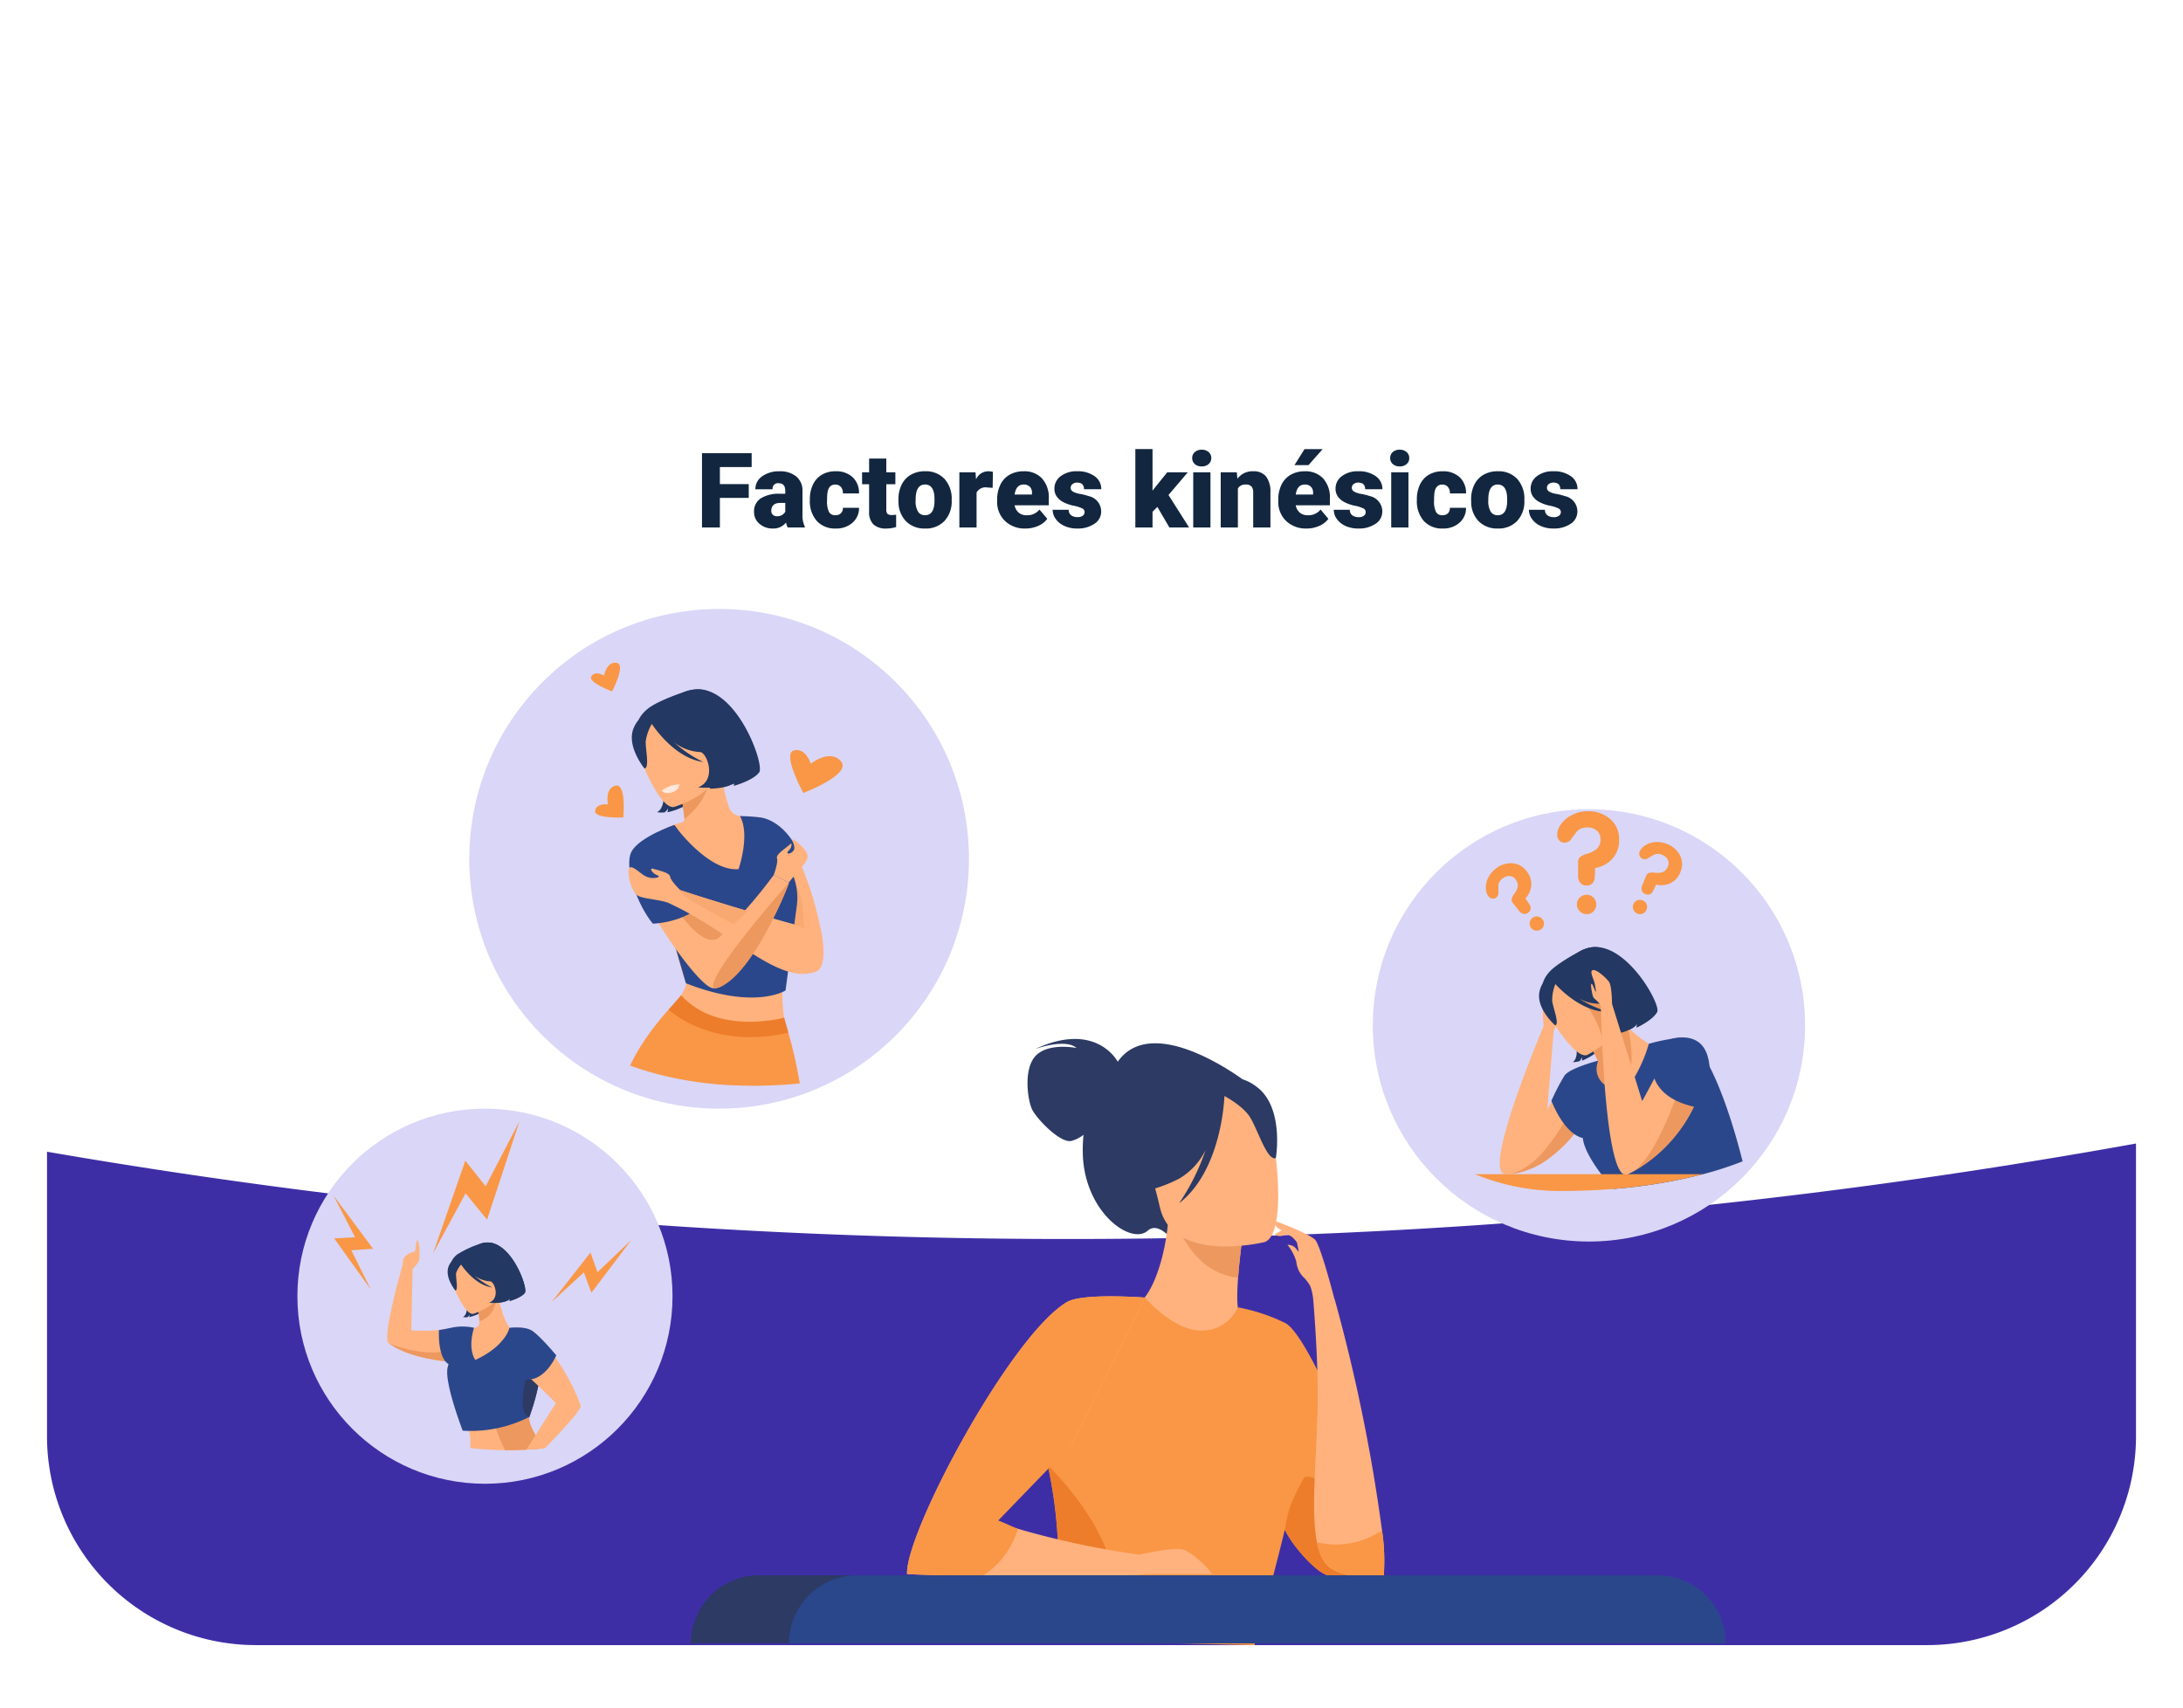 <svg xmlns="http://www.w3.org/2000/svg" xmlns:xlink="http://www.w3.org/1999/xlink" width="418" height="327" viewBox="0 0 418 327">
  <defs>
    <filter id="Rectángulo_35049" x="0" y="0" width="418" height="327" filterUnits="userSpaceOnUse">
      <feOffset dy="3" input="SourceAlpha"/>
      <feGaussianBlur stdDeviation="3" result="blur"/>
      <feFlood flood-opacity="0.161"/>
      <feComposite operator="in" in2="blur"/>
      <feComposite in="SourceGraphic"/>
    </filter>
  </defs>
  <g id="img14" transform="translate(-171 -8797.474)">
    <g transform="matrix(1, 0, 0, 1, 171, 8797.47)" filter="url(#Rectángulo_35049)">
      <rect id="Rectángulo_35049-2" data-name="Rectángulo 35049" width="400" height="309" rx="40" transform="translate(9 6)" fill="#fff"/>
    </g>
    <path id="Trazado_145781" data-name="Trazado 145781" d="M-7116.093-4207.38v56.044a40,40,0,0,1-40,40h-320a40,40,0,0,1-40-40v-54.472a1148.273,1148.273,0,0,0,195.527,16.711A1147.738,1147.738,0,0,0-7116.093-4207.38Z" transform="translate(7696.093 13223.81)" fill="#3e2ea6"/>
    <path id="Trazado_148853" data-name="Trazado 148853" d="M-74.629-5.664h-5.527V0h-3.428V-14.219h9.512v2.646h-6.084V-8.3h5.527ZM-67.178,0a3.716,3.716,0,0,1-.312-.947A3.06,3.06,0,0,1-70.029.2a3.749,3.749,0,0,1-2.539-.9,2.875,2.875,0,0,1-1.045-2.271,2.955,2.955,0,0,1,1.27-2.6,6.468,6.468,0,0,1,3.691-.879h1.016v-.559q0-1.462-1.26-1.462a1.03,1.03,0,0,0-1.172,1.158h-3.291a2.95,2.95,0,0,1,1.3-2.487,5.479,5.479,0,0,1,3.325-.956,4.8,4.8,0,0,1,3.193.986,3.429,3.429,0,0,1,1.2,2.705v4.678a4.79,4.79,0,0,0,.449,2.227V0Zm-2.061-2.148a1.836,1.836,0,0,0,1.021-.264,1.653,1.653,0,0,0,.581-.6V-4.7h-.957q-1.719,0-1.719,1.543a.942.942,0,0,0,.3.728A1.1,1.1,0,0,0-69.238-2.148Zm11.191-.2a1.464,1.464,0,0,0,1.074-.376A1.379,1.379,0,0,0-56.6-3.77h3.086A3.653,3.653,0,0,1-54.761-.918,4.631,4.631,0,0,1-57.969.2,4.689,4.689,0,0,1-61.6-1.25a5.7,5.7,0,0,1-1.328-4v-.137a6.436,6.436,0,0,1,.591-2.827,4.3,4.3,0,0,1,1.7-1.885A5.081,5.081,0,0,1-58-10.762a4.573,4.573,0,0,1,3.271,1.143,4.053,4.053,0,0,1,1.211,3.1H-56.6a1.807,1.807,0,0,0-.4-1.26,1.382,1.382,0,0,0-1.074-.439q-1.279,0-1.494,1.631a11.507,11.507,0,0,0-.068,1.426,4.52,4.52,0,0,0,.381,2.207A1.319,1.319,0,0,0-58.047-2.344Zm9.756-10.85v2.627h1.738v2.285h-1.738v4.834a1.234,1.234,0,0,0,.215.83,1.152,1.152,0,0,0,.85.234,4.828,4.828,0,0,0,.82-.059V-.088A6.074,6.074,0,0,1-48.262.2a3.448,3.448,0,0,1-2.51-.8,3.282,3.282,0,0,1-.811-2.432V-8.281H-52.93v-2.285h1.348v-2.627Zm2.324,7.813A6.236,6.236,0,0,1-45.352-8.2a4.4,4.4,0,0,1,1.768-1.9,5.323,5.323,0,0,1,2.705-.664,4.858,4.858,0,0,1,3.74,1.47,5.64,5.64,0,0,1,1.367,4v.117a5.472,5.472,0,0,1-1.372,3.921A4.871,4.871,0,0,1-40.859.2a4.927,4.927,0,0,1-3.623-1.353,5.29,5.29,0,0,1-1.475-3.667Zm3.291.205a3.932,3.932,0,0,0,.459,2.148,1.529,1.529,0,0,0,1.357.684q1.758,0,1.8-2.705v-.332q0-2.842-1.816-2.842-1.65,0-1.787,2.451ZM-27.93-7.588l-1.084-.078a1.947,1.947,0,0,0-1.992.977V0H-34.3V-10.566h3.086l.107,1.357a2.548,2.548,0,0,1,2.314-1.553,3.209,3.209,0,0,1,.918.117ZM-21.631.2a5.432,5.432,0,0,1-3.936-1.45,5.008,5.008,0,0,1-1.5-3.774V-5.3a6.489,6.489,0,0,1,.6-2.861,4.395,4.395,0,0,1,1.753-1.919,5.292,5.292,0,0,1,2.734-.679A4.574,4.574,0,0,1-18.467-9.38a5.43,5.43,0,0,1,1.289,3.853v1.279h-6.543a2.372,2.372,0,0,0,.771,1.4,2.3,2.3,0,0,0,1.543.508,2.958,2.958,0,0,0,2.441-1.094l1.5,1.777A4.2,4.2,0,0,1-19.2-.308,5.891,5.891,0,0,1-21.631.2ZM-22-8.223q-1.445,0-1.719,1.914h3.32v-.254a1.63,1.63,0,0,0-.4-1.226A1.593,1.593,0,0,0-22-8.223Zm11.68,5.254a.76.76,0,0,0-.439-.674,6.685,6.685,0,0,0-1.67-.527,7.615,7.615,0,0,1-2.031-.718,3.4,3.4,0,0,1-1.221-1.079,2.577,2.577,0,0,1-.42-1.455,2.92,2.92,0,0,1,1.2-2.4,4.948,4.948,0,0,1,3.145-.942A5.482,5.482,0,0,1-8.4-9.814a2.962,2.962,0,0,1,1.27,2.49h-3.3q0-1.27-1.338-1.27a1.326,1.326,0,0,0-.869.288.892.892,0,0,0-.352.718.819.819,0,0,0,.43.713,4.06,4.06,0,0,0,1.372.449,11.857,11.857,0,0,1,1.655.42A3.007,3.007,0,0,1-7.148-3.066,2.767,2.767,0,0,1-8.433-.713,5.632,5.632,0,0,1-11.758.2,5.747,5.747,0,0,1-14.18-.293a4.05,4.05,0,0,1-1.66-1.328,3.007,3.007,0,0,1-.6-1.768h3.076a1.272,1.272,0,0,0,.488,1.069,2.009,2.009,0,0,0,1.2.337,1.58,1.58,0,0,0,1.011-.273A.875.875,0,0,0-10.322-2.969ZM3.613-3.936l-.928.928V0H-.605V-15.01H2.686v7.969l.332-.439L5.5-10.566H9.443l-3.7,4.346L9.688,0H5.918ZM13.779,0h-3.3V-10.566h3.3Zm-3.5-13.291a1.469,1.469,0,0,1,.508-1.152,1.916,1.916,0,0,1,1.318-.449,1.916,1.916,0,0,1,1.318.449,1.469,1.469,0,0,1,.508,1.152,1.469,1.469,0,0,1-.508,1.152,1.916,1.916,0,0,1-1.318.449,1.916,1.916,0,0,1-1.318-.449A1.469,1.469,0,0,1,10.283-13.291Zm8.545,2.725.107,1.24a3.583,3.583,0,0,1,3.018-1.436,3.015,3.015,0,0,1,2.466.986,4.7,4.7,0,0,1,.845,2.969V0h-3.3V-6.67a1.783,1.783,0,0,0-.322-1.177,1.491,1.491,0,0,0-1.172-.376,1.569,1.569,0,0,0-1.436.762V0H15.742V-10.566ZM32.2.2a5.432,5.432,0,0,1-3.936-1.45,5.008,5.008,0,0,1-1.5-3.774V-5.3a6.489,6.489,0,0,1,.6-2.861,4.395,4.395,0,0,1,1.753-1.919,5.292,5.292,0,0,1,2.734-.679A4.574,4.574,0,0,1,35.361-9.38,5.43,5.43,0,0,1,36.65-5.527v1.279H30.107a2.372,2.372,0,0,0,.771,1.4,2.3,2.3,0,0,0,1.543.508,2.958,2.958,0,0,0,2.441-1.094l1.5,1.777A4.2,4.2,0,0,1,34.624-.308,5.891,5.891,0,0,1,32.2.2Zm-.371-8.418q-1.445,0-1.719,1.914h3.32v-.254a1.63,1.63,0,0,0-.4-1.226A1.593,1.593,0,0,0,31.826-8.223Zm-.039-6.787h3.477l-2.715,3.066-2.686,0ZM43.506-2.969a.76.76,0,0,0-.439-.674A6.685,6.685,0,0,0,41.4-4.17a7.615,7.615,0,0,1-2.031-.718,3.4,3.4,0,0,1-1.221-1.079,2.577,2.577,0,0,1-.42-1.455,2.92,2.92,0,0,1,1.2-2.4,4.948,4.948,0,0,1,3.145-.942,5.482,5.482,0,0,1,3.359.947,2.962,2.962,0,0,1,1.27,2.49H43.4q0-1.27-1.338-1.27a1.326,1.326,0,0,0-.869.288.892.892,0,0,0-.352.718.819.819,0,0,0,.43.713,4.06,4.06,0,0,0,1.372.449,11.857,11.857,0,0,1,1.655.42A3.007,3.007,0,0,1,46.68-3.066,2.767,2.767,0,0,1,45.4-.713,5.632,5.632,0,0,1,42.07.2a5.747,5.747,0,0,1-2.422-.488,4.05,4.05,0,0,1-1.66-1.328,3.007,3.007,0,0,1-.6-1.768h3.076a1.272,1.272,0,0,0,.488,1.069,2.009,2.009,0,0,0,1.2.337,1.58,1.58,0,0,0,1.011-.273A.875.875,0,0,0,43.506-2.969ZM51.689,0h-3.3V-10.566h3.3Zm-3.5-13.291a1.469,1.469,0,0,1,.508-1.152,1.916,1.916,0,0,1,1.318-.449,1.916,1.916,0,0,1,1.318.449,1.469,1.469,0,0,1,.508,1.152,1.469,1.469,0,0,1-.508,1.152,1.916,1.916,0,0,1-1.318.449,1.916,1.916,0,0,1-1.318-.449A1.469,1.469,0,0,1,48.193-13.291Zm9.99,10.947a1.464,1.464,0,0,0,1.074-.376,1.379,1.379,0,0,0,.371-1.05h3.086A3.653,3.653,0,0,1,61.47-.918,4.631,4.631,0,0,1,58.262.2,4.689,4.689,0,0,1,54.629-1.25a5.7,5.7,0,0,1-1.328-4v-.137a6.436,6.436,0,0,1,.591-2.827A4.3,4.3,0,0,1,55.6-10.1a5.081,5.081,0,0,1,2.637-.659A4.573,4.573,0,0,1,61.5-9.619a4.053,4.053,0,0,1,1.211,3.1H59.629a1.807,1.807,0,0,0-.4-1.26,1.382,1.382,0,0,0-1.074-.439q-1.279,0-1.494,1.631a11.507,11.507,0,0,0-.068,1.426,4.52,4.52,0,0,0,.381,2.207A1.319,1.319,0,0,0,58.184-2.344Zm5.508-3.037A6.236,6.236,0,0,1,64.307-8.2a4.4,4.4,0,0,1,1.768-1.9,5.323,5.323,0,0,1,2.705-.664,4.858,4.858,0,0,1,3.74,1.47,5.64,5.64,0,0,1,1.367,4v.117a5.472,5.472,0,0,1-1.372,3.921A4.871,4.871,0,0,1,68.8.2a4.927,4.927,0,0,1-3.623-1.353A5.29,5.29,0,0,1,63.7-4.824Zm3.291.205a3.932,3.932,0,0,0,.459,2.148,1.529,1.529,0,0,0,1.357.684q1.758,0,1.8-2.705v-.332q0-2.842-1.816-2.842-1.65,0-1.787,2.451ZM80.869-2.969a.76.76,0,0,0-.439-.674,6.685,6.685,0,0,0-1.67-.527,7.615,7.615,0,0,1-2.031-.718,3.4,3.4,0,0,1-1.221-1.079,2.577,2.577,0,0,1-.42-1.455,2.92,2.92,0,0,1,1.2-2.4,4.948,4.948,0,0,1,3.145-.942,5.482,5.482,0,0,1,3.359.947,2.962,2.962,0,0,1,1.27,2.49h-3.3q0-1.27-1.338-1.27a1.326,1.326,0,0,0-.869.288.892.892,0,0,0-.352.718.819.819,0,0,0,.43.713A4.06,4.06,0,0,0,80-6.426a11.857,11.857,0,0,1,1.655.42,3.007,3.007,0,0,1,2.383,2.939A2.767,2.767,0,0,1,82.759-.713,5.631,5.631,0,0,1,79.434.2a5.747,5.747,0,0,1-2.422-.488,4.05,4.05,0,0,1-1.66-1.328,3.007,3.007,0,0,1-.6-1.768h3.076a1.272,1.272,0,0,0,.488,1.069,2.009,2.009,0,0,0,1.2.337,1.58,1.58,0,0,0,1.011-.273A.875.875,0,0,0,80.869-2.969Z" transform="translate(389 8898.474)" fill="#12263f"/>
    <g id="Grupo_106770" data-name="Grupo 106770" transform="translate(7680.482 12530.755)">
      <circle id="Elipse_4784" data-name="Elipse 4784" cx="47.838" cy="47.838" r="47.838" transform="translate(-7419.622 -3616.678)" fill="#dad6f7"/>
      <circle id="Elipse_4786" data-name="Elipse 4786" cx="41.386" cy="41.386" r="41.386" transform="translate(-7246.617 -3578.328)" fill="#dad6f7"/>
      <circle id="Elipse_4787" data-name="Elipse 4787" cx="35.914" cy="35.914" r="35.914" transform="translate(-7452.536 -3521.003)" fill="#dad6f7"/>
      <g id="Grupo_106769" data-name="Grupo 106769" transform="translate(-7445.608 -3638.854)">
        <g id="Grupo_106768" data-name="Grupo 106768" transform="translate(0 0)">
          <g id="Grupo_106755" data-name="Grupo 106755" transform="translate(109.807 104.512)">
            <path id="Trazado_145497" data-name="Trazado 145497" d="M-6834.86-3194.065c-.364-.661-4.557-7.652-15.8-2.439,0,0,5.763-2.1,7.91-.189,0,0-5.194-1.079-7.727,1.395s-1.631,8.648-.771,10.394,5.367,6.494,7.521,6a6.531,6.531,0,0,0,2.316-1.169,29.471,29.471,0,0,0-.143,3.4c.169,11.282,9.192,17.826,12.431,14.96,2.077-1.838,4.82,1.9,4.82,1.9l13.731-30.6S-6828.056-3203.757-6834.86-3194.065Z" transform="translate(6875.203 3198.422)" fill="#2c3a64"/>
            <path id="Trazado_145498" data-name="Trazado 145498" d="M-6765.088-3027.768a31.512,31.512,0,0,1-11.018,4.689c-16.98,3.923-23.488-10.429-25.933-20.281a14.61,14.61,0,0,1,5.753-1.768c1.229-.144,2.518-.24,3.587-.293,1.906-1.461,4.75-7.438,5.377-16.72l.8.215,13.385,3.663s-.613,4.255-.913,8.275c-.233,3.147-.27,6.154.326,6.89,1.044.227,1.672.375,1.672.375a.026.026,0,0,0,.006.012A86.156,86.156,0,0,1-6765.088-3027.768Z" transform="translate(6837.438 3095.685)" fill="#ffb27d"/>
            <path id="Trazado_145499" data-name="Trazado 145499" d="M-6725.618-3057.594s-.615,4.25-.914,8.274c-7.582-.759-11.1-7.978-12.471-11.937Z" transform="translate(6789.918 3095.02)" fill="#ed985f"/>
            <path id="Trazado_145500" data-name="Trazado 145500" d="M-6737.666-3128.717s-17.5,4.3-20.016-6.639-6.461-17.755,4.607-20.965,14.206.465,15.933,3.914S-6733.178-3130.118-6737.666-3128.717Z" transform="translate(6806.104 3167.614)" fill="#ffb27d"/>
            <path id="Trazado_145501" data-name="Trazado 145501" d="M-6751.581-3165.8c-3.467-2.672-5.354-1.48-6.279-.229a12.6,12.6,0,0,0-15.214,6.133,21.448,21.448,0,0,1-4.017,13.913s3.652,1.247,10.6-2.338a12.871,12.871,0,0,0,5.038-5.492,42.063,42.063,0,0,1-5.087,10.228c7.887-6.091,8.627-19.164,8.684-20.541,1.293.718,3.886,2.327,5,4.231,1.511,2.586,3.216,8.234,4.845,7.657C-6748.01-3152.24-6746.38-3161.794-6751.581-3165.8Z" transform="translate(6818.631 3175.042)" fill="#2c3a64"/>
            <path id="Trazado_145502" data-name="Trazado 145502" d="M-6798.553-2992.637a34.7,34.7,0,0,0-9.012-2.975,7.491,7.491,0,0,1-7.137,4.442c-5.105-.094-10.158-5.742-10.649-6.3-5.85-.187-10.151,0-10.151,0s-12.322,19.282-10.8,23.747a78.674,78.674,0,0,1,2.415,8.68,88.743,88.743,0,0,1,1.229,29.973c-.281,2.075-.537,3.238-.537,3.238l38.81.9s3.216-11.446,5.6-21.213c.073-.293.142-.586.212-.875,1.618,3.33,6.2,8.338,8.277,8.73.127.024.707.037,1.544.044,3.107.025,9.121.067,9.121.067C-6778.475-2953.386-6793.505-2990.448-6798.553-2992.637Z" transform="translate(6870.904 3046.999)" fill="#f99746"/>
            <path id="Trazado_145503" data-name="Trazado 145503" d="M-6834.866-2836.234a88.649,88.649,0,0,0-1.229-29.974c.011-.152.018-.233.018-.233s10.618,10.144,12.453,20.75C-6822.373-2838.451-6830.019-2836.564-6834.866-2836.234Z" transform="translate(6863.113 2948.155)" fill="#ed7d2b"/>
            <path id="Trazado_145504" data-name="Trazado 145504" d="M-6887.512-2945.03c-.22-.7-3.742-4.291-5.65-4.731s-8.208,1.009-8.208,1.009h0a164.3,164.3,0,0,1-23.262-4.95c-1.839-.535-3.725-1.12-5.639-1.759l15.9-14.334,14.063-28.173s-11.926-.942-14.944.858c-10.861,6.473-30.983,44.255-30.6,52.079,0,0,5.1.282,14.405.4,7.154.092,16.8.088,28.525-.212a24.126,24.126,0,0,0,2.644-.186Z" transform="translate(6945.859 3047.495)" fill="#ffb27d"/>
            <path id="Trazado_145505" data-name="Trazado 145505" d="M-6914.372-2969.795l-14.023,14.5c1.383.523,2.824,1.269,3.764,1.59a16.229,16.229,0,0,1-6.816,9.07c-9.31-.118-14.405-.4-14.405-.4-.383-7.824,19.739-45.606,30.6-52.079,3.019-1.8,14.944-.858,14.944-.858Z" transform="translate(6945.859 3047.495)" fill="#f99746"/>
            <path id="Trazado_145506" data-name="Trazado 145506" d="M-6633.066-2838.866c-.839-.008-10.538-.087-10.663-.111-2.076-.393-6.66-5.4-8.277-8.731a30.962,30.962,0,0,1,1.058-4.548,39.542,39.542,0,0,1,2.734-5.561C-6642.64-2858.658-6633.052-2844.16-6633.066-2838.866Z" transform="translate(6724.34 2941.681)" fill="#ed7d2b"/>
            <path id="Trazado_145507" data-name="Trazado 145507" d="M-6639.383-2997.588a329.889,329.889,0,0,0-9.066-44.248l-.031,0c-.307-1.179-2.714-10.377-3.721-11.384-1.077-1.077-6.752-3.332-7.731-3.574a1.238,1.238,0,0,0,.43,1.165,9.4,9.4,0,0,0,.9.643l-1.344.723a1.655,1.655,0,0,0,1.255.33,9.366,9.366,0,0,0,1.261-.313c.28.171.553.335.8.482a4.941,4.941,0,0,1,.969,1.085c.05.213.232,1.155.347,1.751a2.881,2.881,0,0,1-.5-.552,1.94,1.94,0,0,0-1.661-.747,9.017,9.017,0,0,1,1.685,3.19,4.965,4.965,0,0,0,1.29,2.912h0a7.1,7.1,0,0,1,1.407,1.844,10.978,10.978,0,0,1,.571,2.845h0c.231,2.821,1.021,13.22.8,20.877-.289,10.3-1.267,19.541-.108,25.273a10.637,10.637,0,0,0,1.376,3.7c2.526,3.875,11.405,2.744,11.405,2.744A39.676,39.676,0,0,0-6639.383-2997.588Z" transform="translate(6730.325 3091.656)" fill="#ffb27d"/>
            <path id="Trazado_145508" data-name="Trazado 145508" d="M-6614.184-2807.5s-8.879,1.13-11.4-2.744a10.636,10.636,0,0,1-1.376-3.7,15.631,15.631,0,0,0,12.449-2.3A39.563,39.563,0,0,1-6614.184-2807.5Z" transform="translate(6705.458 2910.318)" fill="#f99746"/>
          </g>
          <g id="Grupo_106756" data-name="Grupo 106756" transform="translate(49.278 32.465)">
            <path id="Trazado_145509" data-name="Trazado 145509" d="M-7295.136-3423.279c-1.287-.125-2.5-.2-3.648-.238a2.465,2.465,0,0,1-2.229-1.6,24.563,24.563,0,0,1-1.329-6.005l-.45.141-7.573,2.353s.437,2.416.686,4.706c.032.281.059.563.083.84a.758.758,0,0,1-.545.793,13.865,13.865,0,0,0-5.126,2.447,135.438,135.438,0,0,0,5.954,28.33c.476,1.456-6.778,10.172-6.778,10.172,1.767,5.659,25.862-2.431,25.862-2.431s-1.647-5.008.5-17.243C-7287.222-3415.288-7295.136-3423.279-7295.136-3423.279Z" transform="translate(7327.493 3452.895)" fill="#ffb27d"/>
            <path id="Trazado_145510" data-name="Trazado 145510" d="M-7233.093-3399.249s7.585.924,11.882,22.527c0,0,1.168,6.264-1.168,7.007S-7236.8-3383.027-7233.093-3399.249Z" transform="translate(7265.451 3428.865)" fill="#ffb27d"/>
            <path id="Trazado_145511" data-name="Trazado 145511" d="M-7308.009-3487.032s4.869,1.735,2.2,7.181c0,0,3.981-.06,4.818-1.316a3.189,3.189,0,0,1-.228.776s3.734-1,4.907-2.613-5.581-20.208-15.183-14.965c0,0-8.886,2-5,11.8s.6,10.8.6,10.8a4.884,4.884,0,0,0,1.489.037s.569-.442.588-.836a2.4,2.4,0,0,1-.066.825s3.642-.747,5-2.623S-7306.871-3485.113-7308.009-3487.032Z" transform="translate(7328.538 3503.985)" fill="#233862"/>
            <path id="Trazado_145512" data-name="Trazado 145512" d="M-7292.816-3429.143s.53,3.381.778,5.674c3.961-3.193,4.45-6.046,5.155-8.333Z" transform="translate(7309.945 3453.405)" fill="#ed985f"/>
            <path id="Trazado_145513" data-name="Trazado 145513" d="M-7313.3-3482.09a22.89,22.89,0,0,0,2.1-6.945c.158-2.228,1.455-11.495-6.568-9.461,0,0-5.614,1.762-7.679,3.5-1.644,1.382-3.92,4.233-.315,11l1,2.312Z" transform="translate(7336.226 3503.901)" fill="#233862"/>
            <path id="Trazado_145514" data-name="Trazado 145514" d="M-7319.21-3463.614s9.9-2.847,8.029-8.982-1.851-10.634-8.246-9.076-6.907,4.271-6.78,6.47S-7321.833-3463.032-7319.21-3463.614Z" transform="translate(7335.129 3491.234)" fill="#ffb27d"/>
            <path id="Trazado_145515" data-name="Trazado 145515" d="M-7326.413-3476.4a9.092,9.092,0,0,0-1.536,3.933c-.014,1.712.748,4.994-.222,5.171,0,0-3.527-4.27-2.091-7.734C-7328.737-3478.7-7326.413-3476.4-7326.413-3476.4Z" transform="translate(7338.433 3487.563)" fill="#233862"/>
            <path id="Trazado_145516" data-name="Trazado 145516" d="M-7204.48-3336.023s.025-7.878-1.431-8.822S-7207.841-3335.829-7204.48-3336.023Z" transform="translate(7245.268 3387.899)" fill="#f8a871"/>
            <path id="Trazado_145517" data-name="Trazado 145517" d="M-7302.212-3398.56s6.431,8.945,12.322,8.468c0,0,2.291-6.56.271-10.17,0,0,1.509.049,2.027.082.438.028,1.8.167,1.8.167l5.584,9.55a11.545,11.545,0,0,1,1.479,7.35l-2.159,16.242s-5.839,3.821-19.082-1.38l-3.729-12.846Z" transform="translate(7318.152 3429.628)" fill="#2b478b"/>
            <path id="Trazado_145518" data-name="Trazado 145518" d="M-7299.406-3376.239a1.008,1.008,0,0,1-.069.25c-.01.034-.025.071-.038.11-.028.081-.062.174-.1.278,0,.011-.009.023-.012.034-1.154,3.028-6.57,15.328-12.022,18.7a3.545,3.545,0,0,1-.92.6c-.038.017-.076.032-.113.047s-.084.033-.125.047a.34.34,0,0,1-.053.019,2.83,2.83,0,0,1-.881.138c-.075,0-.151,0-.229-.008-2.824-.21-14.908-17.709-15.136-23.029-.147-3.4,4.025-6.248,4.025-6.248,4.257,2.237,8.379,9.271,11.272,15.347.6,1.257,1.144,2.477,1.625,3.6a90.079,90.079,0,0,0,9.882-11.357Z" transform="translate(7337.306 3418.349)" fill="#ffb27d"/>
            <path id="Trazado_145519" data-name="Trazado 145519" d="M-7301.67-3251.122c-.323-1.1-.535-1.735-.535-1.735s-16.4.871-20.53-4.6c0,0,0,0,0,0l0,0c-.051.045-.78.734-1.85,1.908l-.01.011a50.489,50.489,0,0,0-4.935,6.357,36.453,36.453,0,0,0-2.443,4.352c.665.241,1.342.469,2.024.688a63.877,63.877,0,0,0,7.571,1.919,71.117,71.117,0,0,0,9.5,1.142c.8.044,3.657.113,4.241.113,3.1,0,6.159-.149,9.156-.449A82.983,82.983,0,0,0-7301.67-3251.122Z" transform="translate(7339.468 3321.975)" fill="#f99746"/>
            <path id="Trazado_145520" data-name="Trazado 145520" d="M-7284.82-3323.478c-2.714,3.781-7.821-3.564-8-3.836l1.314-1.114a20.139,20.139,0,0,1,5.057,1.349C-7285.848-3325.823-7285.3-3324.605-7284.82-3323.478Z" transform="translate(7309.945 3375.476)" fill="#ed985f"/>
            <path id="Trazado_145521" data-name="Trazado 145521" d="M-7307.49-3423.662a5.807,5.807,0,0,1,3.429-1.211,1.82,1.82,0,0,1-1.369,1.494A1.928,1.928,0,0,1-7307.49-3423.662Z" transform="translate(7321.007 3448.181)" fill="#ffe8dc"/>
            <path id="Trazado_145522" data-name="Trazado 145522" d="M-7310.751-3497.5l-5.574,5.112s4.224,6.948,10.182,7.766a23.835,23.835,0,0,1-5.643-3.815,8.768,8.768,0,0,0,5.021,1.9c1.33.065,3.293,5.42-.42,6.767,0,0,4.942.52,6.688-1.317a3.115,3.115,0,0,1-.225.776s3.732-1,4.9-2.614S-7301.15-3502.74-7310.751-3497.5Z" transform="translate(7327.667 3503.643)" fill="#233862"/>
            <path id="Trazado_145523" data-name="Trazado 145523" d="M-7324.016-3393.348s-6.707,2.3-8.18,5.125,1.054,10.111,4.09,13.773c0,0,7.521-.08,11.049-5.546C-7317.057-3380-7322.644-3392.128-7324.016-3393.348Z" transform="translate(7339.958 3424.416)" fill="#2b478b"/>
            <path id="Trazado_145524" data-name="Trazado 145524" d="M-7230.944-3399.249s4.491.287,7.418,6.657c0,0,.163,4.4-3.286,4.511S-7230.944-3399.249-7230.944-3399.249Z" transform="translate(7263.303 3428.865)" fill="#2b478b"/>
            <path id="Trazado_145525" data-name="Trazado 145525" d="M-7301.554-3349.553c-3.143-.866-6.117-1.722-8.8-2.514-7.629-2.257-12.88-4-12.88-4l-.017.022.016-.022s-1.85-1.754-1.96-2.59c-.1-.754-2.05-1.147-3.367-1.54a.216.216,0,0,0-.258.3,2.365,2.365,0,0,0,1.208.994c.931.309-.943.917-2.405.116-.906-.494-2.481-2.145-2.971-1.537s.067,3.763,1.318,5.1c.832.888,4.964.9,6.475,1.753h0c12.033,5.573,20.739,15.635,27.9,13C-7297.29-3340.473-7295.728-3347.948-7301.554-3349.553Z" transform="translate(7340.362 3399.623)" fill="#ffb27d"/>
            <path id="Trazado_145526" data-name="Trazado 145526" d="M-7280.136-3338.617l-2.7,2.508s-10.581-5.435-10.233-6.434a.145.145,0,0,1,.055-.074S-7287.765-3340.874-7280.136-3338.617Z" transform="translate(7310.144 3386.171)" fill="#f8a871"/>
            <path id="Trazado_145527" data-name="Trazado 145527" d="M-7220.2-3375.287s.895-2.388.627-3.187c-.258-.771,1.647-1.869,2.64-2.8a.077.077,0,0,1,.13.051,1.605,1.605,0,0,1-.529,1.268c-.7.686.258.835.9.031s-.709-2.449,0-2.119,2.952,2.23,2.716,3.424-2.6,3.377-3.59,4.8Z" transform="translate(7255.201 3415.928)" fill="#ffb27d"/>
            <path id="Trazado_145528" data-name="Trazado 145528" d="M-7302-3258.141s8.044,7.789,22.928,4.416l-.789-2.883s-12.791,3.5-19.738-4.305Z" transform="translate(7316.869 3324.578)" fill="#ed7d2b"/>
            <path id="Trazado_145529" data-name="Trazado 145529" d="M-7203.459-3449s3.684-2.947,5.791-.44-7.225,6.041-7.225,6.041-4.1-7.495-1.828-8.134S-7203.459-3449-7203.459-3449Z" transform="translate(7245.557 3468.34)" fill="#f99746"/>
            <path id="Trazado_145530" data-name="Trazado 145530" d="M-7359.9-3517.109s.488-2.73,2.392-2.437-.856,5.47-.856,5.47-4.718-1.73-3.962-2.891S-7359.9-3517.109-7359.9-3517.109Z" transform="translate(7362.408 3519.568)" fill="#f99746"/>
            <path id="Trazado_145531" data-name="Trazado 145531" d="M-7356.746-3420.415s-.684-3.066,1.434-3.593,1.5,6.093,1.5,6.093-5.686.254-5.4-1.292S-7356.746-3420.415-7356.746-3420.415Z" transform="translate(7360.011 3447.551)" fill="#f99746"/>
            <path id="Trazado_145532" data-name="Trazado 145532" d="M-7252.886-3348.49a1.12,1.12,0,0,1-.069.251l-.038.11c-.028.081-.062.174-.1.277l-.013.035c-1.213,3.215-7.187,16.863-12.94,19.3l-.114.047c-.041.016-.084.033-.124.046a.466.466,0,0,1-.056.02,2.818,2.818,0,0,1-.879.138C-7269.284-3329.993-7252.886-3348.49-7252.886-3348.49Z" transform="translate(7290.785 3390.599)" fill="#ed985f"/>
          </g>
          <g id="Grupo_106760" data-name="Grupo 106760" transform="translate(0 120.276)">
            <path id="Trazado_145533" data-name="Trazado 145533" d="M-7321.857-3004.439c-.8-1.441-1.354-2.694-1.184-3.5a.017.017,0,0,1,0,0c.025-.125.061-.37.1-.7.16-1.241.445-3.711.92-5.886.063-.289.13-.572.2-.846h0c.044-.177.09-.349.139-.517a6.738,6.738,0,0,0,.238-1.315,7.89,7.89,0,0,0-3.052-6.542c-.218-.181-.437-.344-.65-.487a4.566,4.566,0,0,0-1.685-.756,10.812,10.812,0,0,1-1.465-3.312c-.175-.536-.334-1.057-.466-1.5l-.012-.042c-.146-.491-.254-.879-.307-1.072h0c-.024-.085-.036-.131-.036-.131l-.122.076-.5.318s0,0,0,0l-1.236.782-1.915,1.213a.052.052,0,0,0,0,.014c.053.189.095.393.132.6.018.11.035.224.049.339.043.332.067.676.081,1.016v0c.011.253.018.5.018.747a.943.943,0,0,1-.987.94l-.033,0h0a24.348,24.348,0,0,0-2.868,0c-1.164.119-2.423.3-3.819.42l-.028,0a31.5,31.5,0,0,1-5.3.061l.253-11.742s1.208-1.19,1.28-1.829.118-3.37-.395-3.65c-.228-.125-.285,1.969-.457,2.079-.518.335-2.514.509-2.319,2.566h0c-.686,2.395-4.03,14.344-2.632,15.1l0,0,0,0s0,0,0,0a12.447,12.447,0,0,0,1.234.763c.091.05.183.1.277.147.054.028.106.056.161.082.155.08.314.154.473.227.09.043.177.082.27.122.125.057.251.109.379.162l.238.1q.274.111.556.21c.052.021.1.041.157.058a.483.483,0,0,0,.054.021c.061.022.122.043.185.063h0l.323.108.327.1q.327.1.657.194c.082.024.163.046.246.068l.135.037c.107.03.213.057.317.083.237.061.478.118.718.173l.244.055.033.007c.1.023.211.045.314.067s.224.047.335.068c.265.054.529.1.791.148.232.04.459.078.688.113.138.022.277.043.414.063s.255.038.381.054.243.034.361.048c.178.023.354.043.525.064h0c.078.009.152.019.228.026l.3.034.2.02a4.568,4.568,0,0,0-.147.445c-.042.144-.076.289-.1.435a.011.011,0,0,0,0,.008,3.953,3.953,0,0,0-.055,1.163c.387,3.583,3.24,8.172,4.1,11.175a6.572,6.572,0,0,1,.224,1.057,14.924,14.924,0,0,1,.025,2.244,56.307,56.307,0,0,0,6.646.409h.228q1.937,0,3.841-.1h0q1.641-.09,3.245-.255C-7320.9-3002.784-7321.414-3003.64-7321.857-3004.439Z" transform="translate(7360.524 3064.542)" fill="#ffb27d"/>
            <path id="Trazado_145534" data-name="Trazado 145534" d="M-7289.554-3032.9s2.951,1.052,1.333,4.355c0,0,2.413-.037,2.92-.8a1.886,1.886,0,0,1-.136.47s2.264-.6,2.974-1.584-3.384-12.252-9.206-9.073c0,0-5.386,1.211-3.032,7.155s.363,6.551.363,6.551a2.975,2.975,0,0,0,.9.022s.345-.269.355-.508a1.453,1.453,0,0,1-.041.5s2.208-.452,3.033-1.59S-7288.865-3031.741-7289.554-3032.9Z" transform="translate(7319.093 3063.304)" fill="#233862"/>
            <path id="Trazado_145535" data-name="Trazado 145535" d="M-7280.344-2996.982s.321,2.051.471,3.441c2.777-.89,3.034-3.4,3.463-4.784Z" transform="translate(7307.821 3031.813)" fill="#ed985f"/>
            <path id="Trazado_145536" data-name="Trazado 145536" d="M-7292.763-3029.907a13.849,13.849,0,0,0,1.276-4.211c.095-1.352.883-6.971-3.983-5.738a18.9,18.9,0,0,0-4.656,2.123c-1,.838-2.378,2.566-.189,6.672l.6,1.4Z" transform="translate(7323.756 3063.253)" fill="#233862"/>
            <path id="Trazado_145537" data-name="Trazado 145537" d="M-7296.349-3018.706s6-1.726,4.868-5.446-1.121-6.447-5-5.5-4.187,2.589-4.11,3.922S-7297.937-3018.352-7296.349-3018.706Z" transform="translate(7323.091 3055.572)" fill="#ffb27d"/>
            <path id="Trazado_145538" data-name="Trazado 145538" d="M-7299.655-3028.072s-1.983,1.973-1.992,3.01.454,3.029-.134,3.136c0,0-2.138-2.589-1.267-4.689C-7302.122-3028.843-7299.655-3028.072-7299.655-3028.072Z" transform="translate(7325.093 3054.335)" fill="#233862"/>
            <path id="Trazado_145539" data-name="Trazado 145539" d="M-7290.441-3039.536s-.056.013-.156.043c.184.409-3.073,3.292-3.073,3.292s2.562,4.214,6.173,4.709a14.5,14.5,0,0,1-3.42-2.315,5.315,5.315,0,0,0,3.044,1.152c.808.04,2,3.287-.256,4.1,0,0,3,.316,4.057-.8a1.983,1.983,0,0,1-.136.47s2.263-.6,2.975-1.585S-7284.619-3042.714-7290.441-3039.536Z" transform="translate(7317.868 3063.304)" fill="#233862"/>
            <path id="Trazado_145540" data-name="Trazado 145540" d="M-7335.745-2957.848c-3.474-.235-8.323-.923-11.874-2.857-.706-.435-1.168-.723-1.235-.763h0s0,0,0,0c.07.028.441.171,1.021.366,2.263.757,7.737,2.275,11.16.564C-7334.241-2961.751-7334.778-2959.826-7335.745-2957.848Z" transform="translate(7359.47 3004.029)" fill="#ed985f"/>
            <path id="Trazado_145541" data-name="Trazado 145541" d="M-7257.912-2900.567c-1.071.111-2.151.2-3.246.257h0q-1.9.1-3.841.1c-.076,0-.151,0-.227,0a35.566,35.566,0,0,1-1.752-4.186c-.278-.792-.414-1.28-.414-1.28a14.773,14.773,0,0,1,5.969-1.609q.482-.023.953-.013c-.042.334-.076.578-.1.7a.021.021,0,0,0,0,0c-.17.8.384,2.057,1.182,3.5C-7258.947-2902.292-7258.426-2901.436-7257.912-2900.567Z" transform="translate(7298.056 2963.193)" fill="#ed985f"/>
            <path id="Trazado_145542" data-name="Trazado 145542" d="M-7290.88-2969.96c-1.666-2.957-5.65-4.533-5.65-4.533-1.244,3.959-6.574,6.146-6.574,6.146-1.528-2.473-.227-6.146-.225-6.148h0a10.108,10.108,0,0,0-4.084-.073c-2.052.441-2.635.5-2.635.5s-.34,5.209,1.847,6.544a5.006,5.006,0,0,0-.21.739c-.578,2.974,2.907,11.986,2.907,11.986a24.734,24.734,0,0,0,12.761-2.634,44.3,44.3,0,0,0,2.24-8.931A6.546,6.546,0,0,0-7290.88-2969.96Z" transform="translate(7330.228 3014.038)" fill="#2b478b"/>
            <g id="Grupo_106757" data-name="Grupo 106757" transform="translate(19.054)">
              <path id="Trazado_145543" data-name="Trazado 145543" d="M-7314.562-3109.091h0l6.171-17.749,3.893,4.906,6.473-12.443h0l-6.2,18.845-4.117-5.05Z" transform="translate(7314.562 3134.376)" fill="#f99746"/>
            </g>
            <g id="Grupo_106758" data-name="Grupo 106758" transform="translate(0 14.232)">
              <path id="Trazado_145544" data-name="Trazado 145544" d="M-7384.863-3058.609h0l-7-9.76,4-.226-4.113-7.962h0l7.558,10.176-4.151.29Z" transform="translate(7391.975 3076.557)" fill="#f99746"/>
            </g>
            <g id="Grupo_106759" data-name="Grupo 106759" transform="translate(41.785 22.716)">
              <path id="Trazado_145545" data-name="Trazado 145545" d="M-7222.214-3030.227h0l7.406-9.449,1.338,3.771,6.489-6.181h0l-7.648,10.109-1.442-3.9Z" transform="translate(7222.214 3042.087)" fill="#f99746"/>
            </g>
            <path id="Trazado_145546" data-name="Trazado 145546" d="M-7241.342-2942.093a44.232,44.232,0,0,1-2.241,8.932c-2.83-.906-.053-9.378-.053-9.378A3.166,3.166,0,0,1-7241.342-2942.093Z" transform="translate(7281.066 2989.766)" fill="#2c3a64"/>
            <path id="Trazado_145547" data-name="Trazado 145547" d="M-7243-2957.76h0a38.76,38.76,0,0,0-9.3-14.357c-3.131-.656-4.051,1.423-4.794,4.453-.193.788,6.546,6.412,9.354,9.5h0l-3.892,6.12-1.767,2.782q1.639-.09,3.245-.256c.117-.013.232-.024.348-.039C-7246.593-2952.873-7242.475-2957.312-7243-2957.76Z" transform="translate(7290.297 3012.148)" fill="#ffb27d"/>
            <path id="Trazado_145548" data-name="Trazado 145548" d="M-7260.247-2973.945s2.746-.359,4.216.5,4.727,4.767,4.727,4.767-2.094,5.063-5.93,4.624c0,0-5.9-5.931-4.482-7.356A4.34,4.34,0,0,0-7260.247-2973.945Z" transform="translate(7293.945 3013.489)" fill="#2b478b"/>
          </g>
          <g id="Grupo_106766" data-name="Grupo 106766" transform="translate(220.635 60.9)">
            <path id="Trazado_145573" data-name="Trazado 145573" d="M-6471.1-3225.527c-.564.214-2.5,3.775-4.585,7.458l1.224-14.989a8.505,8.505,0,0,0,.807-2.407c0-.755,1-6.709.494-6.89s-3.139,2.652-3.4,3.936a33.132,33.132,0,0,0,.191,4.383h0c-.562,1.326-7.4,17.542-8.321,24.846-.268,2.112-.038,3.482.981,3.527a7.611,7.611,0,0,0,.775,0,11.724,11.724,0,0,0,3.037-.643.126.126,0,0,1,.028-.009,14.653,14.653,0,0,0,2.881-1.288c.02-.013.04-.022.062-.036.263-.145.408-.237.408-.237l0-.011a26.4,26.4,0,0,0,7.051-6.861,33.809,33.809,0,0,0,2.8-4.486C-6465.019-3225.084-6469.223-3226.242-6471.1-3225.527Z" transform="translate(6487.451 3275.16)" fill="#ffb27d"/>
            <path id="Trazado_145574" data-name="Trazado 145574" d="M-6434.367-3259.406s4.56.811,3.011,6.023c0,0,3.509-.645,4.063-1.88a2.921,2.921,0,0,1-.085.719s3.152-1.434,3.949-3.038-7.934-17.036-15.644-10.975c0,0-7.56,3.086-2.674,11.176s2.137,9.462,2.137,9.462a4.375,4.375,0,0,0,1.321-.189s.438-.475.395-.827a2.128,2.128,0,0,1,.064.74s3.109-1.2,4.031-3.062S-6433.077-3257.878-6434.367-3259.406Z" transform="translate(6456.241 3295.964)" fill="#233862"/>
            <path id="Trazado_145575" data-name="Trazado 145575" d="M-6404.054-3206.328c.27,2.273.246,5.838-2.383,6.52a18.226,18.226,0,0,0-3.773,1.572c-1.3.635-2.154.85-3.169-.609-1.749-2.516-1.078-6.038-1.078-6.038l.347-.116a28.3,28.3,0,0,1-1.879-4.343l5.917-3.049.553-.286a20.25,20.25,0,0,0,1.481,1.559,20.172,20.172,0,0,0,5.315,3.761Z" transform="translate(6435.584 3252.78)" fill="#ffb27d"/>
            <path id="Trazado_145576" data-name="Trazado 145576" d="M-6409.147-3198.142l-1.062.782c-1.3.636-2.154.851-3.169-.608-1.749-2.517-1.078-6.038-1.078-6.038l.347-.116a28.257,28.257,0,0,1-1.879-4.343l5.917-3.048c.332.362.981,1.038,1.876,1.858C-6407.628-3206.934-6407.093-3202.116-6409.147-3198.142Z" transform="translate(6435.584 3251.903)" fill="#ed985f"/>
            <path id="Trazado_145577" data-name="Trazado 145577" d="M-6438.116-3255.423a20.548,20.548,0,0,0,.83-6.452c-.193-1.995-.421-10.379-7.212-7.39,0,0-4.7,2.391-6.271,4.235-1.246,1.466-2.839,4.324,1.355,9.775l1.223,1.9Z" transform="translate(6462.83 3295.919)" fill="#233862"/>
            <path id="Trazado_145578" data-name="Trazado 145578" d="M-6439.079-3238.408a17.611,17.611,0,0,1-2.507,1.54c-2.231.9-7.47-7.28-7.908-9.206s-.39-4.4,5.036-6.728c3.819-1.64,5.272-.15,6.691,2.674.6,1.185,1.187,2.605,1.945,4.127C-6434.223-3242.788-6436.866-3240.027-6439.079-3238.408Z" transform="translate(6460.968 3283.542)" fill="#ffb27d"/>
            <path id="Trazado_145579" data-name="Trazado 145579" d="M-6420.235-3228.435c.449-3.907-4.956-10.4-4.956-10.4s3.188-.555,5.871-1.018c.6,1.184,1.187,2.605,1.943,4.126C-6415.777-3232.515-6418.023-3230.054-6420.235-3228.435Z" transform="translate(6442.521 3273.268)" fill="#ed985f"/>
            <path id="Trazado_145580" data-name="Trazado 145580" d="M-6450.9-3244.006a8.18,8.18,0,0,0-.773,3.706c.243,1.516,1.4,4.3.572,4.605,0,0-3.752-3.252-3-6.527C-6453.294-3245.7-6450.9-3244.006-6450.9-3244.006Z" transform="translate(6464.387 3276.707)" fill="#233862"/>
            <path id="Trazado_145581" data-name="Trazado 145581" d="M-6444.066-3253.664s.207.178.567.461c.018.07.026.109.026.109s4.766,5.516,10.153,5.354a21.432,21.432,0,0,1-5.555-2.536,7.861,7.861,0,0,0,4.721.933c1.188-.14,3.716,4.3.633,6.045,0,0,4.448-.274,5.718-2.158a2.812,2.812,0,0,1-.084.72s3.152-1.435,3.947-3.039S-6436.02-3263.1-6444.066-3253.664Z" transform="translate(6456.75 3286.156)" fill="#233862"/>
            <path id="Trazado_145582" data-name="Trazado 145582" d="M-6463.766-3135.728a26.388,26.388,0,0,1-7.052,6.861v.011s-.148.091-.41.237l-.062.035a14.746,14.746,0,0,1-2.881,1.289.06.06,0,0,0-.026.008,11.723,11.723,0,0,1-3.038.642,8.241,8.241,0,0,0,2.538-.953,16.09,16.09,0,0,0,4.058-3.459,42.013,42.013,0,0,0,4.423-6.482Z" transform="translate(6481.754 3196.136)" fill="#ed985f"/>
            <path id="Trazado_145583" data-name="Trazado 145583" d="M-6414.3-3193.654s0,0,0,0c-.243-.477-.493-.93-.743-1.355a10.365,10.365,0,0,0-3.281-3.817s0,0,0,0,0,0,0,0a5.534,5.534,0,0,0-3.054-.186h0a35.094,35.094,0,0,0-4.558.982h0a27.667,27.667,0,0,1-2.705,6.336,6.726,6.726,0,0,1-1.555,1.778,2.343,2.343,0,0,1-1.306.511,4.628,4.628,0,0,1-2.888-.78,3.758,3.758,0,0,1-1.475-3.788v-.007l.189-.789v-.006h0l0-.014h0c-.153.04-5.42,1.418-6.411,2.854a41.405,41.405,0,0,0-2.5,4.812s2.3,6.261,6.017,7.144c0,.007,0,.012,0,.019.173,1.835,1.647,4.4,3.529,6.906.723.963,1.507,1.919,2.3,2.819a100.688,100.688,0,0,0,17.165-2.819,66.166,66.166,0,0,0,7.592-2.465C-6409.591-3181.96-6411.862-3188.951-6414.3-3193.654Z" transform="translate(6457.144 3242.565)" fill="#2b478b"/>
            <path id="Trazado_145584" data-name="Trazado 145584" d="M-6397.268-3238.579c-.781.314-3.831,6.47-6.694,11.643l-5.771-18.623s-.028-3.36-.545-4.154-2.423-2.5-3.14-2.305.238,1.783.4,2.72.238,1.389.159,1.43-.585-1.607-.818-1.527.163,2.105.321,2.5c.15.375,1.317,1.066,1.478,1.8.109,4.83.94,33.565,5.036,32.238a.417.417,0,0,0,.09-.044c.254-.125.5-.251.749-.382l.01,0a.042.042,0,0,1,.011-.007,28.389,28.389,0,0,0,13.37-16.209,16.952,16.952,0,0,0,.462-1.65C-6390.317-3238.095-6395.13-3239.438-6397.268-3238.579Z" transform="translate(6433.897 3282.449)" fill="#ffb27d"/>
            <g id="Grupo_106763" data-name="Grupo 106763" transform="translate(13.668)">
              <path id="Trazado_145585" data-name="Trazado 145585" d="M-6433.125-3359.062a1.744,1.744,0,0,0-1.3-.535,1.835,1.835,0,0,0-1.333.535,1.775,1.775,0,0,0-.548,1.319,1.751,1.751,0,0,0,.563,1.305,1.818,1.818,0,0,0,1.317.548,1.752,1.752,0,0,0,1.3-.534,1.825,1.825,0,0,0,.523-1.32A1.819,1.819,0,0,0-6433.125-3359.062Zm3.134-15.1a6.321,6.321,0,0,0-4.23-1.437,6.7,6.7,0,0,0-3.079.744,5.457,5.457,0,0,0-2.271,2.1,3.224,3.224,0,0,0-.5,1.672,1.513,1.513,0,0,0,.407,1.083,1.346,1.346,0,0,0,1.031.431,1.568,1.568,0,0,0,1.279-.756l1.043-1.411a2.724,2.724,0,0,1,2.011-.756,2.733,2.733,0,0,1,1.789.587,2.023,2.023,0,0,1,.719,1.657,2.42,2.42,0,0,1-.759,1.907,5.176,5.176,0,0,1-1.879.914,3.427,3.427,0,0,0-1.317.64,1.332,1.332,0,0,0-.328.979v2.613a2.022,2.022,0,0,0,.418,1.3,1.418,1.418,0,0,0,1.177.523,1.452,1.452,0,0,0,1.539-1.2,12.476,12.476,0,0,0,.1-2.141,5.8,5.8,0,0,0,3.382-1.841,5.269,5.269,0,0,0,1.239-3.589A5.067,5.067,0,0,0-6429.991-3374.166Z" transform="translate(6440.071 3375.603)" fill="#f99746"/>
            </g>
            <g id="Grupo_106764" data-name="Grupo 106764" transform="translate(28.142 5.9)">
              <path id="Trazado_145586" data-name="Trazado 145586" d="M-6378.626-3339.715a1.282,1.282,0,0,0-.734-.733,1.359,1.359,0,0,0-1.057-.014,1.306,1.306,0,0,0-.742.74,1.3,1.3,0,0,0,.012,1.046,1.33,1.33,0,0,0,.739.745,1.279,1.279,0,0,0,1.036.006,1.33,1.33,0,0,0,.728-.748A1.331,1.331,0,0,0-6378.626-3339.715Zm6.4-9.367a4.664,4.664,0,0,0-2.464-2.17,4.938,4.938,0,0,0-2.3-.367,4.021,4.021,0,0,0-2.135.785,2.374,2.374,0,0,0-.811.995,1.125,1.125,0,0,0-.032.85,1,1,0,0,0,.579.582,1.15,1.15,0,0,0,1.082-.151l1.108-.662a2,2,0,0,1,1.579.055,2.007,2.007,0,0,1,1.047.9,1.486,1.486,0,0,1,.02,1.33,1.791,1.791,0,0,1-1.054,1.079,3.826,3.826,0,0,1-1.535.089,2.563,2.563,0,0,0-1.076.061.977.977,0,0,0-.5.572l-.739,1.773a1.493,1.493,0,0,0-.087,1,1.037,1.037,0,0,0,.651.685,1.066,1.066,0,0,0,1.385-.378,9.332,9.332,0,0,0,.678-1.423,4.252,4.252,0,0,0,2.813-.293,3.858,3.858,0,0,0,1.857-2.084A3.733,3.733,0,0,0-6372.227-3349.082Z" transform="translate(6381.264 3351.634)" fill="#f99746"/>
            </g>
            <g id="Grupo_106765" data-name="Grupo 106765" transform="translate(0 9.953)">
              <path id="Trazado_145587" data-name="Trazado 145587" d="M-6484.765-3324.435a1.344,1.344,0,0,0-.9-.533,1.294,1.294,0,0,0-1,.275,1.352,1.352,0,0,0-.534.911,1.3,1.3,0,0,0,.273,1.014,1.3,1.3,0,0,0,.914.507,1.334,1.334,0,0,0,1.012-.273,1.284,1.284,0,0,0,.521-.9A1.332,1.332,0,0,0-6484.765-3324.435Zm-3.021-9.188a3.722,3.722,0,0,0-2.841-1.541,4.65,4.65,0,0,0-3.107,1.065,4.93,4.93,0,0,0-1.457,1.817,4.018,4.018,0,0,0-.377,2.244,2.4,2.4,0,0,0,.462,1.2,1.122,1.122,0,0,0,.722.448,1,1,0,0,0,.795-.213,1.157,1.157,0,0,0,.4-1.017l-.024-1.29a2,2,0,0,1,.828-1.344,2.011,2.011,0,0,1,1.3-.461,1.483,1.483,0,0,1,1.163.641,1.787,1.787,0,0,1,.417,1.45,3.823,3.823,0,0,1-.684,1.375,2.552,2.552,0,0,0-.48.965.986.986,0,0,0,.25.717l1.174,1.521a1.489,1.489,0,0,0,.83.571,1.032,1.032,0,0,0,.917-.225,1.066,1.066,0,0,0,.357-1.391,9.263,9.263,0,0,0-.9-1.292,4.273,4.273,0,0,0,1.141-2.592A3.878,3.878,0,0,0-6487.787-3333.624Z" transform="translate(6495.599 3335.169)" fill="#f99746"/>
            </g>
            <path id="Trazado_145588" data-name="Trazado 145588" d="M-6368.826-3160.492a28.391,28.391,0,0,1-13.372,16.209c4.767-2.671,9.051-16,9.051-16Z" transform="translate(6410.111 3213.439)" fill="#ed985f"/>
            <path id="Trazado_145589" data-name="Trazado 145589" d="M-6362.316-3199.313s4.938-1.64,6.741,2.413-.184,10.85-.184,10.85-8.671-.477-10.015-6.795Z" transform="translate(6397.729 3242.952)" fill="#2b478b"/>
          </g>
          <path id="Trazado_145590" data-name="Trazado 145590" d="M-6460.412-3093.229a100.86,100.86,0,0,1-17.163,2.819c-3.349.271-6.593.393-9.6.393a42.692,42.692,0,0,1-16.889-3.212h43.652Z" transform="translate(6722.615 3223.633)" fill="#f99746"/>
          <g id="Grupo_106767" data-name="Grupo 106767" transform="translate(68.422 207.216)">
            <path id="Trazado_145591" data-name="Trazado 145591" d="M-6947.647-2781.167h-153.341A13.009,13.009,0,0,0-7114-2768.157h179.356A13.009,13.009,0,0,0-6947.647-2781.167Z" transform="translate(7113.996 2781.167)" fill="#2c3a64"/>
            <path id="Trazado_145592" data-name="Trazado 145592" d="M-6871.324-2781.167h-153.338a13.009,13.009,0,0,0-13.009,13.009h179.356A13.009,13.009,0,0,0-6871.324-2781.167Z" transform="translate(7056.458 2781.167)" fill="#2b478b"/>
          </g>
        </g>
      </g>
    </g>
  </g>
</svg>
